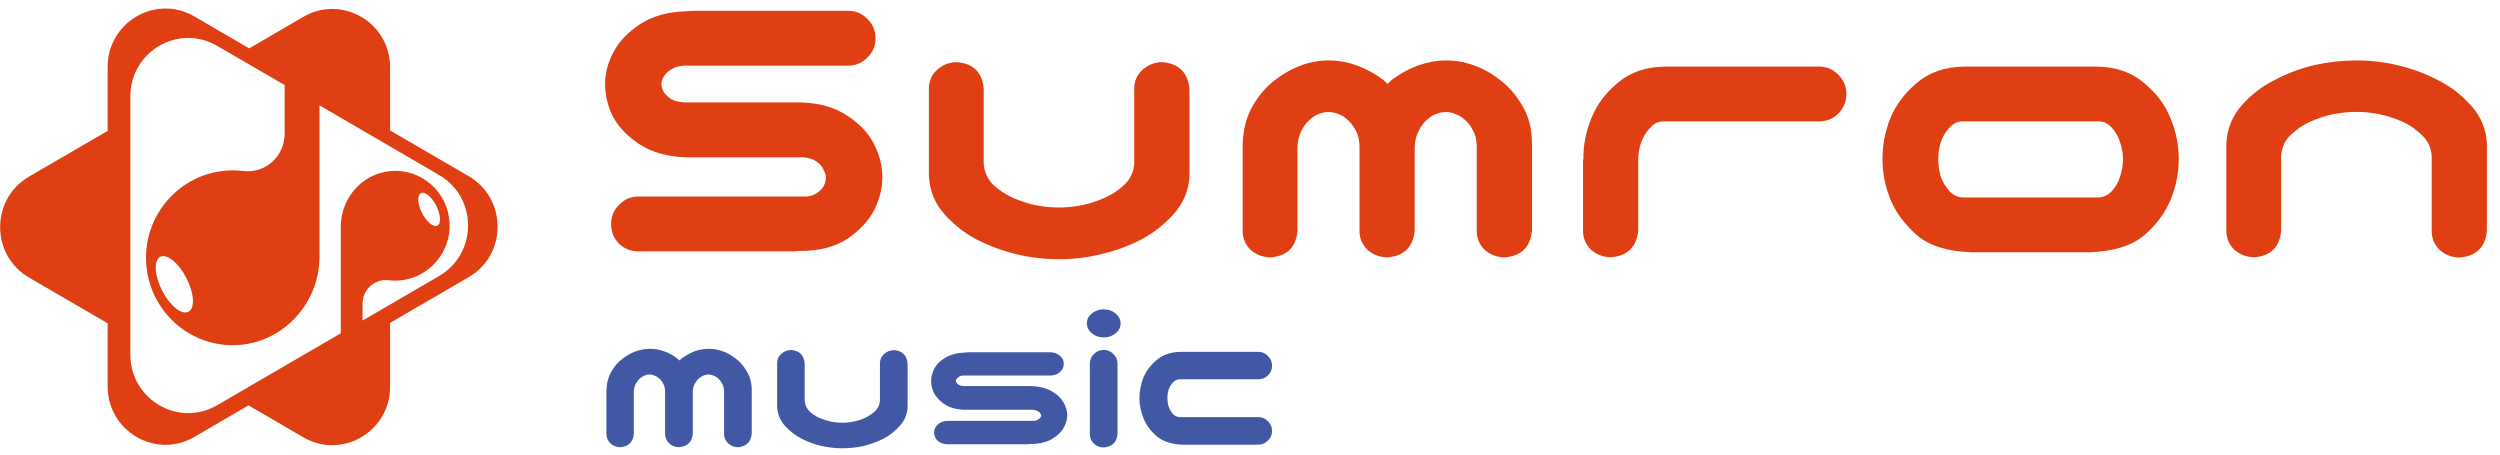 <svg width="187" height="34" viewBox="0 0 187 34" fill="none" xmlns="http://www.w3.org/2000/svg">
<path d="M65.49 2.86C65.49 3.43 65.29 3.91 64.88 4.3C64.49 4.71 64.01 4.91 63.44 4.91H51.19C50.8 4.93 50.48 5.02 50.21 5.19C49.97 5.33 49.78 5.51 49.66 5.71C49.54 5.89 49.48 6.09 49.48 6.29C49.48 6.49 49.54 6.7 49.66 6.9C49.78 7.08 49.97 7.26 50.21 7.42C50.48 7.56 50.8 7.64 51.19 7.66H59.88C61.31 7.7 62.48 8.04 63.4 8.67C64.34 9.28 65 10 65.39 10.81C65.8 11.61 66 12.42 66 13.26C66 14.08 65.8 14.89 65.39 15.71C64.98 16.51 64.32 17.22 63.4 17.85C62.48 18.46 61.31 18.77 59.88 18.77H59.7C59.58 18.79 59.46 18.8 59.33 18.8H47.76C47.19 18.8 46.7 18.61 46.29 18.22C45.9 17.81 45.71 17.32 45.71 16.75C45.71 16.18 45.91 15.7 46.32 15.31C46.71 14.9 47.19 14.7 47.76 14.7H60.07C60.46 14.72 60.77 14.65 61.02 14.49C61.29 14.33 61.48 14.14 61.6 13.94C61.72 13.72 61.78 13.49 61.78 13.27C61.78 13.13 61.72 12.93 61.6 12.69C61.48 12.42 61.28 12.21 61.02 12.05C60.78 11.89 60.46 11.79 60.07 11.77H51.38C49.95 11.73 48.77 11.4 47.83 10.79C46.91 10.18 46.25 9.48 45.84 8.71C45.45 7.91 45.26 7.11 45.26 6.29C45.26 5.49 45.46 4.71 45.87 3.93C46.28 3.13 46.94 2.43 47.86 1.82C48.78 1.21 49.95 0.88 51.38 0.84H51.56C51.68 0.82 51.8 0.81 51.93 0.81H63.44C64.01 0.81 64.49 1.01 64.88 1.42C65.29 1.81 65.49 2.29 65.49 2.86ZM79.21 19.39C78.15 19.39 77.1 19.27 76.06 19.02C75.04 18.78 74.06 18.42 73.12 17.95C72.18 17.46 71.35 16.82 70.64 16.02C69.93 15.22 69.54 14.27 69.48 13.17V11.88V6.64C69.48 6.07 69.68 5.6 70.09 5.23C70.52 4.84 71.02 4.65 71.59 4.65C72.81 4.75 73.48 5.42 73.58 6.64V7.99V12.22C73.62 12.85 73.86 13.38 74.28 13.81C74.73 14.22 75.22 14.54 75.75 14.79C76.3 15.03 76.86 15.22 77.43 15.34C78.02 15.46 78.61 15.52 79.21 15.52C79.8 15.52 80.38 15.46 80.96 15.34C81.55 15.22 82.11 15.03 82.64 14.79C83.19 14.55 83.68 14.22 84.11 13.81C84.56 13.38 84.8 12.85 84.84 12.22V7.99V6.64C84.84 6.07 85.04 5.6 85.45 5.23C85.88 4.84 86.38 4.65 86.95 4.65C88.17 4.75 88.85 5.42 88.97 6.64V11.88V13.17C88.91 14.27 88.51 15.22 87.78 16.02C87.07 16.82 86.24 17.46 85.3 17.95C84.36 18.42 83.37 18.78 82.33 19.02C81.31 19.27 80.27 19.39 79.21 19.39ZM99.38 4.52C100.09 4.52 100.79 4.64 101.46 4.89C102.15 5.13 102.82 5.49 103.45 5.96C103.55 6.06 103.66 6.16 103.79 6.27C103.89 6.17 104 6.07 104.13 5.96C104.76 5.49 105.42 5.13 106.09 4.89C106.78 4.65 107.48 4.52 108.17 4.52C108.88 4.52 109.58 4.64 110.25 4.89C110.94 5.13 111.6 5.5 112.21 5.99C112.84 6.46 113.39 7.09 113.86 7.89C114.35 8.69 114.59 9.64 114.59 10.74V17.26C114.47 18.48 113.79 19.15 112.57 19.25C112 19.25 111.5 19.07 111.07 18.7C110.66 18.31 110.46 17.83 110.46 17.26V10.98C110.46 10.49 110.37 10.08 110.18 9.76C110 9.41 109.79 9.15 109.57 8.96C109.35 8.76 109.11 8.61 108.87 8.53C108.63 8.43 108.38 8.38 108.14 8.38C107.9 8.38 107.65 8.43 107.41 8.53C107.19 8.61 106.96 8.75 106.74 8.96C106.52 9.14 106.31 9.41 106.13 9.76C105.95 10.09 105.84 10.49 105.82 10.98V17.26C105.7 18.48 105.02 19.15 103.8 19.25C103.23 19.25 102.73 19.07 102.3 18.7C101.89 18.31 101.69 17.83 101.69 17.26V10.98C101.69 10.49 101.6 10.08 101.41 9.76C101.23 9.41 101.02 9.15 100.8 8.96C100.58 8.76 100.34 8.61 100.1 8.53C99.86 8.43 99.61 8.38 99.37 8.38C99.13 8.38 98.88 8.43 98.64 8.53C98.42 8.61 98.19 8.75 97.97 8.96C97.75 9.14 97.54 9.41 97.36 9.76C97.18 10.09 97.07 10.49 97.05 10.98V17.26C96.95 18.48 96.29 19.15 95.06 19.25C94.49 19.25 93.99 19.07 93.56 18.7C93.15 18.31 92.95 17.83 92.95 17.26V10.74C92.99 9.64 93.25 8.69 93.72 7.89C94.19 7.09 94.74 6.46 95.37 5.99C96 5.5 96.66 5.13 97.33 4.89C97.99 4.64 98.69 4.52 99.38 4.52ZM119.04 8.83C119.43 7.85 120.08 6.97 121 6.2C121.94 5.4 123.12 5 124.55 4.98H136.06C136.63 4.98 137.11 5.18 137.5 5.59C137.91 5.98 138.11 6.46 138.11 7.03C138.11 7.6 137.91 8.09 137.5 8.5C137.11 8.89 136.63 9.08 136.06 9.08H124.43C124.04 9.08 123.71 9.24 123.42 9.57C123.13 9.88 122.91 10.24 122.75 10.67C122.61 11.1 122.54 11.51 122.54 11.89V17.25C122.42 18.47 121.74 19.14 120.52 19.24C119.95 19.24 119.45 19.06 119.02 18.69C118.61 18.3 118.41 17.82 118.41 17.25V11.92H118.44C118.42 10.86 118.63 9.83 119.04 8.83ZM147.48 18.87C145.68 18.81 144.33 18.39 143.41 17.61C142.49 16.81 141.83 15.93 141.42 14.95C141.01 13.95 140.81 12.94 140.81 11.92C140.81 10.86 141 9.84 141.39 8.86C141.8 7.86 142.46 6.97 143.38 6.2C144.32 5.4 145.5 5 146.93 4.98H156.85C158.28 5 159.45 5.41 160.37 6.2C161.31 6.98 161.97 7.86 162.36 8.86C162.77 9.84 162.97 10.86 162.97 11.92C162.97 12.94 162.77 13.95 162.36 14.95C161.95 15.93 161.29 16.82 160.37 17.61C159.45 18.39 158.09 18.8 156.3 18.87H147.48ZM146.81 9.08C146.42 9.08 146.09 9.24 145.8 9.57C145.51 9.88 145.3 10.24 145.16 10.67C145.04 11.08 144.98 11.49 144.98 11.89C144.98 12.32 145.04 12.75 145.16 13.18C145.3 13.59 145.52 13.96 145.8 14.28C146.09 14.59 146.42 14.75 146.81 14.77H156.97C157.36 14.75 157.69 14.59 157.98 14.28C158.27 13.95 158.47 13.59 158.59 13.18C158.73 12.75 158.8 12.32 158.8 11.89C158.8 11.48 158.73 11.07 158.59 10.67C158.47 10.24 158.26 9.87 157.98 9.57C157.69 9.24 157.36 9.08 156.97 9.08H146.81ZM176.26 4.52C177.32 4.52 178.36 4.64 179.38 4.89C180.42 5.13 181.41 5.5 182.35 5.99C183.29 6.46 184.12 7.09 184.83 7.89C185.56 8.69 185.96 9.64 186.02 10.74V12.03V17.27C185.9 18.49 185.22 19.16 184 19.26C183.43 19.26 182.93 19.08 182.5 18.71C182.09 18.32 181.89 17.84 181.89 17.27V15.9V11.67C181.85 11.04 181.6 10.52 181.16 10.11C180.73 9.68 180.24 9.34 179.69 9.1C179.16 8.86 178.6 8.67 178.01 8.55C177.44 8.43 176.86 8.37 176.26 8.37C175.66 8.37 175.08 8.43 174.48 8.55C173.91 8.67 173.35 8.86 172.8 9.1C172.27 9.34 171.78 9.68 171.33 10.11C170.9 10.52 170.67 11.04 170.63 11.67V15.9V17.25C170.53 18.47 169.86 19.14 168.64 19.24C168.07 19.24 167.57 19.06 167.14 18.69C166.73 18.3 166.53 17.82 166.53 17.25V12.01V10.72C166.59 9.62 166.98 8.67 167.69 7.87C168.4 7.07 169.23 6.44 170.17 5.97C171.11 5.48 172.09 5.11 173.11 4.87C174.15 4.64 175.2 4.52 176.26 4.52Z" fill="#E03F13"/>
<path d="M48.62 26.09C48.98 26.09 49.32 26.15 49.66 26.27C50.01 26.39 50.34 26.57 50.65 26.81C50.7 26.86 50.76 26.91 50.82 26.96C50.87 26.91 50.93 26.86 50.99 26.81C51.31 26.58 51.63 26.4 51.97 26.27C52.32 26.15 52.66 26.09 53.01 26.09C53.37 26.09 53.71 26.15 54.05 26.27C54.4 26.39 54.72 26.58 55.03 26.82C55.35 27.05 55.62 27.37 55.86 27.77C56.1 28.17 56.23 28.64 56.23 29.19V32.45C56.17 33.06 55.83 33.39 55.22 33.45C54.93 33.45 54.68 33.36 54.47 33.17C54.27 32.98 54.16 32.74 54.16 32.45V29.31C54.16 29.07 54.11 28.86 54.02 28.7C53.93 28.53 53.83 28.39 53.71 28.3C53.6 28.2 53.48 28.13 53.36 28.09C53.24 28.04 53.12 28.01 52.99 28.01C52.86 28.01 52.75 28.04 52.62 28.09C52.51 28.13 52.4 28.2 52.28 28.3C52.17 28.39 52.07 28.52 51.97 28.7C51.88 28.86 51.83 29.07 51.82 29.31V32.45C51.76 33.06 51.42 33.39 50.81 33.45C50.52 33.45 50.27 33.36 50.06 33.17C49.86 32.98 49.75 32.74 49.75 32.45V29.31C49.75 29.07 49.7 28.86 49.61 28.7C49.52 28.53 49.42 28.39 49.3 28.3C49.19 28.2 49.07 28.13 48.95 28.09C48.83 28.04 48.71 28.01 48.58 28.01C48.45 28.01 48.34 28.04 48.21 28.09C48.1 28.13 47.99 28.2 47.87 28.3C47.76 28.39 47.66 28.52 47.56 28.7C47.47 28.86 47.42 29.07 47.41 29.31V32.45C47.36 33.06 47.03 33.39 46.42 33.45C46.13 33.45 45.88 33.36 45.67 33.17C45.47 32.98 45.36 32.74 45.36 32.45V29.2C45.38 28.65 45.51 28.17 45.74 27.78C45.97 27.38 46.25 27.07 46.57 26.83C46.89 26.59 47.21 26.4 47.55 26.28C47.92 26.16 48.27 26.09 48.62 26.09ZM63 33.53C62.47 33.53 61.94 33.47 61.42 33.35C60.91 33.23 60.42 33.05 59.95 32.81C59.48 32.57 59.07 32.24 58.71 31.85C58.35 31.45 58.16 30.98 58.13 30.43V29.79V27.17C58.13 26.88 58.23 26.65 58.44 26.47C58.65 26.28 58.9 26.18 59.19 26.18C59.8 26.23 60.13 26.56 60.19 27.18V27.85V29.96C60.21 30.28 60.33 30.54 60.54 30.76C60.76 30.96 61.01 31.13 61.27 31.25C61.55 31.37 61.83 31.46 62.11 31.53C62.41 31.59 62.7 31.62 63 31.62C63.3 31.62 63.59 31.59 63.87 31.53C64.17 31.47 64.45 31.38 64.71 31.25C64.99 31.13 65.23 30.96 65.45 30.76C65.67 30.55 65.8 30.28 65.82 29.96V27.85V27.18C65.82 26.89 65.92 26.66 66.13 26.48C66.34 26.29 66.59 26.19 66.88 26.19C67.49 26.24 67.83 26.57 67.89 27.19V29.81V30.45C67.86 31 67.66 31.48 67.29 31.87C66.93 32.27 66.52 32.59 66.05 32.83C65.58 33.06 65.09 33.24 64.56 33.37C64.06 33.47 63.54 33.53 63 33.53ZM79.57 27.21C79.57 27.47 79.47 27.68 79.26 27.85C79.07 28.01 78.83 28.09 78.54 28.09H72.06C71.93 28.09 71.82 28.12 71.74 28.17C71.66 28.22 71.6 28.28 71.56 28.34C71.52 28.39 71.5 28.44 71.5 28.48C71.5 28.53 71.52 28.59 71.56 28.65C71.6 28.7 71.66 28.75 71.74 28.8C71.82 28.84 71.93 28.87 72.06 28.88H77.07C77.71 28.89 78.24 29.02 78.66 29.26C79.08 29.49 79.37 29.78 79.55 30.1C79.73 30.42 79.83 30.74 79.83 31.06C79.83 31.38 79.74 31.7 79.55 32.02C79.37 32.34 79.07 32.62 78.65 32.86C78.24 33.09 77.72 33.21 77.07 33.21C76.96 33.22 76.88 33.23 76.83 33.23H70.89C70.6 33.23 70.36 33.15 70.16 32.99C69.97 32.82 69.87 32.61 69.87 32.36C69.87 32.1 69.97 31.89 70.18 31.72C70.37 31.56 70.61 31.48 70.9 31.48H77.21C77.36 31.49 77.49 31.47 77.58 31.42C77.68 31.37 77.76 31.31 77.81 31.25C77.86 31.19 77.89 31.13 77.89 31.07C77.89 31.04 77.86 30.99 77.81 30.92C77.76 30.84 77.68 30.78 77.58 30.74C77.49 30.69 77.37 30.66 77.21 30.65H72.19C71.6 30.64 71.11 30.52 70.72 30.28C70.33 30.04 70.06 29.75 69.89 29.44C69.72 29.13 69.65 28.81 69.65 28.49C69.65 28.17 69.73 27.86 69.89 27.56C70.06 27.24 70.34 26.97 70.72 26.75C71.11 26.52 71.6 26.39 72.19 26.37C72.29 26.36 72.37 26.35 72.42 26.35H78.56C78.85 26.35 79.09 26.44 79.28 26.61C79.47 26.76 79.57 26.97 79.57 27.21ZM82.58 26.17C82.86 26.18 83.09 26.28 83.28 26.48C83.47 26.66 83.58 26.89 83.59 27.17V32.47C83.53 33.08 83.19 33.41 82.58 33.47C82.29 33.47 82.04 33.38 81.83 33.19C81.63 33 81.52 32.76 81.52 32.47V27.17C81.53 26.88 81.64 26.65 81.84 26.47C82.05 26.27 82.3 26.17 82.58 26.17ZM81.3 24.18C81.3 23.89 81.42 23.65 81.67 23.45C81.91 23.25 82.21 23.14 82.56 23.14C82.91 23.14 83.2 23.24 83.45 23.45C83.69 23.65 83.82 23.9 83.82 24.18C83.82 24.48 83.7 24.73 83.45 24.93C83.21 25.13 82.91 25.24 82.56 25.24C82.21 25.24 81.92 25.14 81.67 24.93C81.42 24.72 81.3 24.48 81.3 24.18ZM88.57 33.27C87.67 33.24 86.99 33.03 86.53 32.64C86.07 32.24 85.74 31.8 85.54 31.31C85.34 30.81 85.23 30.3 85.23 29.79C85.23 29.26 85.33 28.75 85.52 28.26C85.72 27.76 86.06 27.32 86.52 26.93C86.99 26.53 87.58 26.33 88.3 26.32H94.12C94.41 26.32 94.65 26.42 94.84 26.63C95.04 26.82 95.15 27.06 95.15 27.35C95.15 27.64 95.05 27.88 94.84 28.08C94.65 28.27 94.41 28.37 94.12 28.37H88.24C88.05 28.37 87.88 28.45 87.73 28.61C87.59 28.76 87.48 28.95 87.41 29.16C87.35 29.36 87.32 29.57 87.32 29.77C87.32 29.98 87.35 30.2 87.41 30.41C87.48 30.61 87.59 30.8 87.73 30.96C87.87 31.11 88.04 31.19 88.24 31.2H94.12C94.41 31.2 94.65 31.3 94.84 31.51C95.04 31.7 95.15 31.94 95.15 32.23C95.15 32.52 95.05 32.76 94.84 32.95C94.65 33.15 94.41 33.26 94.12 33.26H88.57V33.27Z" fill="#4158A4"/>
<path d="M35.06 13.18L29.18 9.76V5.04C29.18 1.68 25.58 -0.42 22.69 1.26L18.64 3.62L14.54 1.23C11.66 -0.45 8.05 1.65 8.05 5.01V9.79L2.17 13.21C-0.71 14.89 -0.71 19.08 2.17 20.76L8.05 24.18V28.9C8.05 32.26 11.65 34.36 14.54 32.68L18.59 30.32L22.69 32.71C25.57 34.39 29.18 32.29 29.18 28.93V24.15L35.06 20.73C37.94 19.06 37.94 14.86 35.06 13.18ZM32.84 20.65L27.12 23.98V22.71C27.12 21.66 28.03 20.84 29.06 20.96C29.28 20.99 29.5 21 29.73 20.99C31.82 20.9 33.52 19.2 33.63 17.09C33.74 14.75 31.92 12.82 29.63 12.78C27.35 12.74 25.49 14.64 25.49 16.95V24.93L16.24 30.31C13.36 31.99 9.75 29.89 9.75 26.53V7.21C9.75 3.85 13.35 1.75 16.24 3.43L21.29 6.36V10.01C21.29 11.68 19.85 13 18.2 12.79C17.85 12.75 17.49 12.73 17.13 12.75C13.8 12.89 11.09 15.6 10.93 18.95C10.75 22.67 13.66 25.76 17.3 25.82C20.94 25.88 23.9 22.85 23.9 19.19V7.88L32.86 13.1C35.73 14.77 35.73 18.97 32.84 20.65ZM31.48 14.45C31.78 14.3 32.29 14.71 32.63 15.38C32.97 16.05 33.01 16.72 32.72 16.87C32.42 17.02 31.91 16.61 31.57 15.94C31.23 15.27 31.19 14.61 31.48 14.45ZM14.09 23.32C13.59 23.58 12.71 22.87 12.13 21.74C11.55 20.61 11.48 19.48 11.98 19.21C12.48 18.95 13.36 19.66 13.94 20.79C14.53 21.93 14.6 23.07 14.09 23.32Z" fill="#E03F13"/>
</svg>
